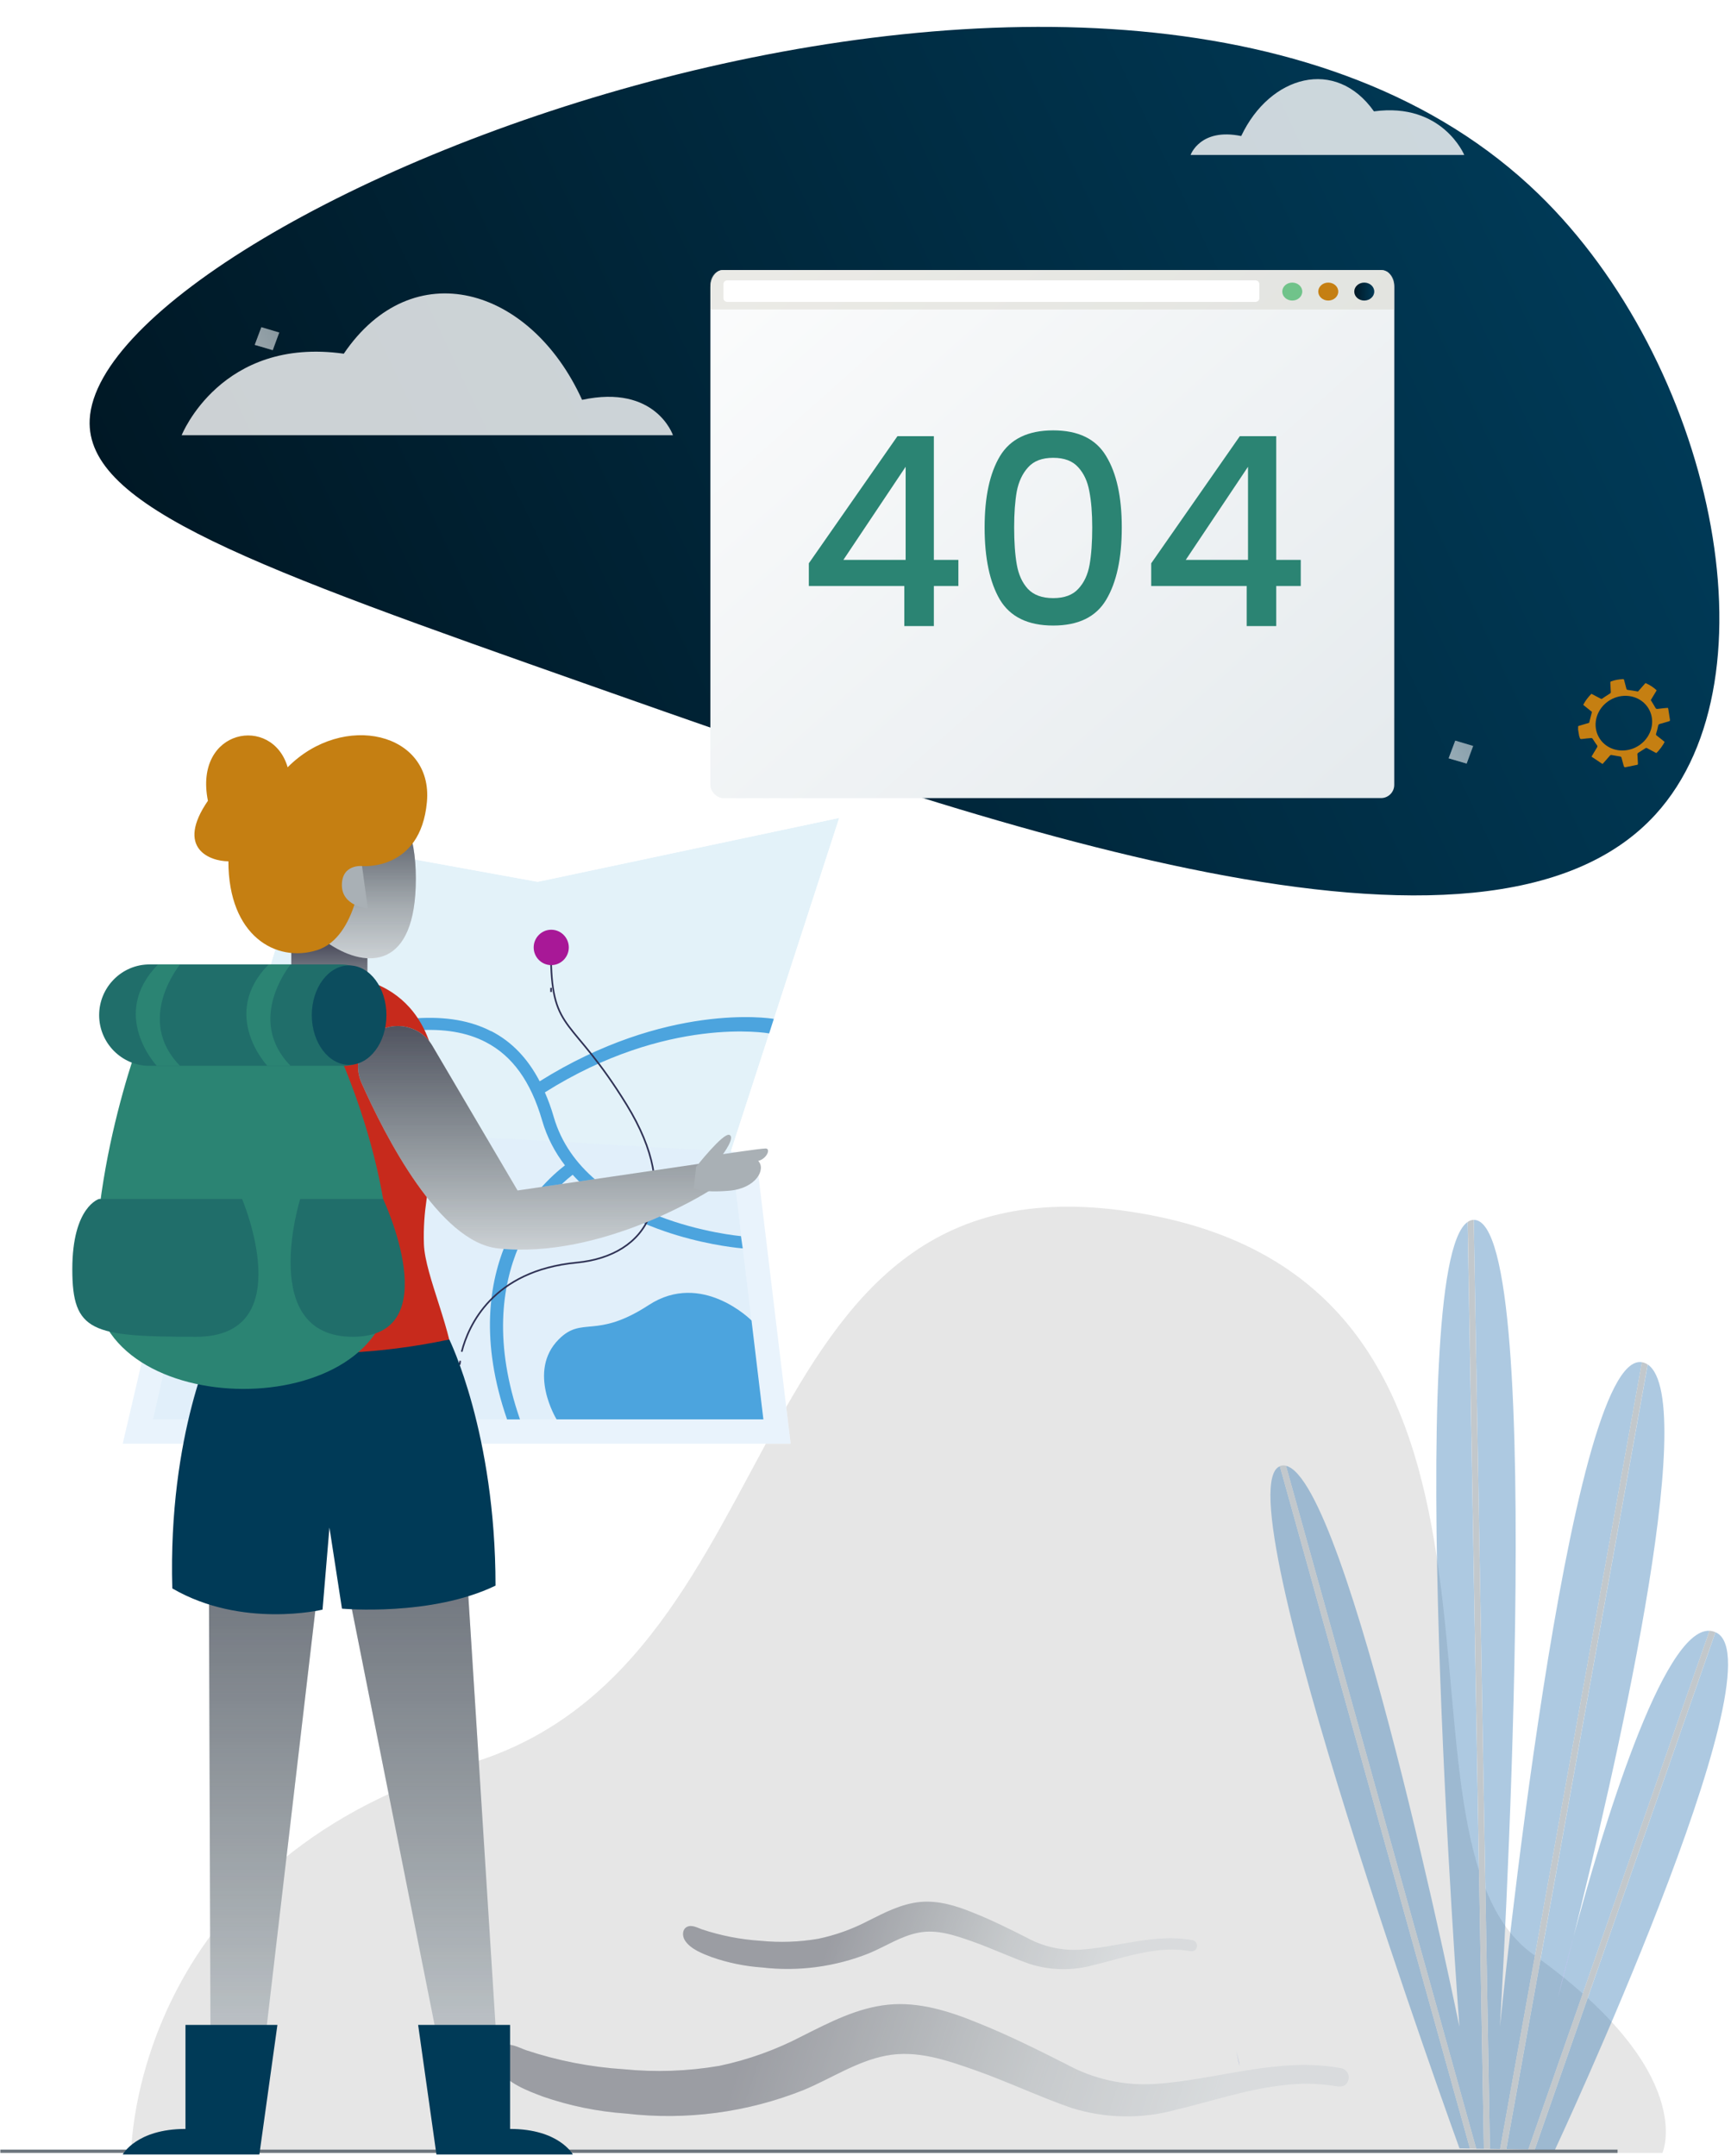 <svg width="525" height="654" viewBox="0 0 525 654" fill="none" xmlns="http://www.w3.org/2000/svg">
<path d="M39.795 653C39.795 653 39.795 565.646 142.45 534.898C245.105 504.128 220.676 343.911 348.994 368.569C477.312 393.226 414.983 557.133 465.098 592.862C515.213 628.614 504.211 653 504.211 653H39.795Z" fill="#E6E6E6"/>
<g clip-path="url(#clip0_4_29393)">
<path d="M454.974 651.839L497.991 413.177C475.489 409.27 454.919 614.725 454.919 614.725C454.919 614.725 469.822 370 447.025 370C447.007 370 446.989 370 446.97 370L451.883 651.784L454.974 651.839Z" fill="#1466A9" fill-opacity="0.35"/>
<path d="M463.529 651.986L518.487 494.629C504.247 493.929 485.829 555.46 477.255 587.359C474.366 598.877 472.471 606.027 472.471 606.027C472.471 606.027 474.274 598.508 477.255 587.359C488.791 541.271 516.022 424.897 499.739 413.859L456.851 651.857L463.548 651.968L463.529 651.986Z" fill="#1466A9" fill-opacity="0.35"/>
<path d="M477.237 587.378C474.238 598.508 472.453 606.045 472.453 606.045C472.453 606.045 474.366 598.895 477.237 587.378Z" fill="#A0ABE9"/>
<path d="M471.57 652.134C471.57 652.134 539.959 505.686 520.677 495.256C520.548 495.182 520.401 495.145 520.272 495.09L465.461 652.042L471.57 652.152V652.134Z" fill="#1466A9" fill-opacity="0.35"/>
<path d="M442.647 651.618L445.83 651.673L388.185 444.726C370.191 451.968 442.647 651.618 442.647 651.618Z" fill="#1466A9" fill-opacity="0.35"/>
<path d="M450.043 651.747L445.13 370.627C425.278 384.079 442.628 614.725 442.628 614.725C442.628 614.725 408.866 449.02 390.025 444.597L447.725 651.728L450.025 651.765L450.043 651.747Z" fill="#1466A9" fill-opacity="0.35"/>
<path d="M447.743 651.71L390.044 444.578C389.436 444.431 388.848 444.449 388.277 444.652C388.241 444.652 388.204 444.689 388.167 444.707L445.811 651.655L447.725 651.692L447.743 651.71Z" fill="#C2C8CC"/>
<path d="M451.883 651.784L446.97 370C446.326 370 445.719 370.221 445.149 370.627L450.043 651.747L451.883 651.784Z" fill="#C2C8CC"/>
<path d="M456.832 651.876L499.72 413.877C499.408 413.675 499.095 413.49 498.745 413.361C498.488 413.269 498.23 413.214 497.972 413.177L454.955 651.839L456.814 651.876H456.832Z" fill="#C2C8CC"/>
<path d="M465.461 652.023L520.272 495.071C519.683 494.813 519.076 494.666 518.469 494.629L463.511 651.986L465.443 652.023H465.461Z" fill="#C2C8CC"/>
<path d="M374.956 622.096C375.564 625.045 375.987 626.648 375.987 626.648C375.987 626.648 375.674 624.989 374.956 622.096Z" fill="#637ABE"/>
</g>
<path d="M27.205 127.24C25.836 153.857 77.117 171.95 179.062 207.919C299.056 250.261 450.482 303.689 502.118 247.02C540.122 205.311 518.943 109.566 466.619 58.836C341.96 -62.016 30.515 62.912 27.205 127.24Z" fill="url(#paint0_linear_4_29393)"/>
<path d="M496.64 231.961C496.802 231.835 496.787 231.651 496.753 231.195C496.694 230.379 496.634 229.562 496.604 228.744C496.6 228.615 496.719 228.422 496.838 228.344C497.545 227.883 498.279 227.461 498.981 226.992C499.199 226.848 499.332 226.805 499.562 226.933C500.481 227.443 501.417 227.929 502.336 228.418C503.108 227.778 504.573 225.808 504.857 225.012C504.082 224.39 503.301 223.742 502.493 223.127C502.242 222.935 502.199 222.793 502.306 222.47C502.555 221.72 502.735 220.949 502.898 220.18C502.964 219.869 503.044 219.68 503.401 219.585C504.326 219.34 505.24 219.042 506.162 218.781C506.409 218.712 506.529 218.599 506.492 218.355C506.314 217.208 506.135 216.062 505.956 214.915C505.912 214.633 505.682 214.705 505.501 214.723C504.582 214.812 503.662 214.898 502.745 215.017C502.402 215.062 502.233 214.971 502.073 214.678C501.645 213.906 501.165 213.164 500.67 212.351L502.456 209.383C501.474 208.452 500.352 207.735 499.061 207.175L496.795 209.746C495.714 209.569 494.718 209.383 493.712 209.255C493.42 209.218 493.325 209.12 493.264 208.87C493.05 208.003 492.807 207.144 492.587 206.28C492.539 206.093 492.483 205.967 492.245 205.981C491.041 206.056 489.853 206.227 488.697 206.646C488.439 206.739 488.385 206.869 488.399 207.1C488.453 208.024 488.488 208.951 488.546 209.875C488.56 210.098 488.516 210.218 488.288 210.357C487.495 210.839 486.72 211.354 485.96 211.887C485.765 212.023 485.653 212.002 485.485 211.913C484.553 211.422 483.617 210.939 482.658 210.439C481.671 211.453 480.825 212.534 480.179 213.789L482.825 215.93L481.982 219.232C481.175 219.474 480.245 219.745 479.319 220.031C478.559 220.267 478.602 220.125 478.644 220.935C478.648 221.012 478.625 221.092 478.611 221.171L478.947 223.229C479.001 223.375 479.08 223.516 479.103 223.669C479.161 224.064 479.34 224.212 479.792 224.148C480.735 224.015 481.683 223.938 482.63 223.86C482.754 223.85 482.932 223.935 483 224.033C483.445 224.674 483.831 225.357 484.309 225.971C484.543 226.272 484.518 226.462 484.326 226.77C483.78 227.642 483.27 228.534 482.693 229.506L486.037 231.732C486.216 231.536 486.321 231.425 486.42 231.311C487.042 230.606 487.67 229.905 488.28 229.189C488.453 228.986 488.599 228.968 488.849 229.018C489.709 229.186 490.582 229.3 491.443 229.463C491.576 229.488 491.738 229.637 491.776 229.765C491.984 230.466 492.152 231.18 492.346 231.886C492.503 232.457 492.563 232.668 492.826 232.739L496.64 231.961ZM494.202 227.375C492.257 227.856 490.236 227.678 488.483 226.871C486.731 226.065 485.355 224.679 484.591 222.95C483.827 221.222 483.722 219.257 484.293 217.392C484.865 215.526 486.078 213.875 487.725 212.719C489.372 211.563 491.352 210.975 493.328 211.054C495.303 211.133 497.152 211.874 498.559 213.152C499.965 214.429 500.843 216.164 501.042 218.061C501.242 219.957 500.75 221.898 499.652 223.552C499.031 224.493 498.229 225.315 497.294 225.971C496.358 226.628 495.308 227.105 494.202 227.375Z" fill="#C57F12"/>
<g style="mix-blend-mode:hard-light" opacity="0.6">
<path d="M386.964 138.128L388.951 132.774L394.394 134.382L392.407 139.736L386.964 138.128Z" fill="#E6EBEE"/>
<path d="M386.964 138.128L388.951 132.774L394.394 134.382L392.407 139.736L386.964 138.128Z" fill="url(#paint1_linear_4_29393)"/>
</g>
<g style="mix-blend-mode:hard-light" opacity="0.6">
<path d="M439.38 229.996L441.367 224.643L446.81 226.25L444.823 231.604L439.38 229.996Z" fill="#E6EBEE"/>
<path d="M439.38 229.996L441.367 224.643L446.81 226.25L444.823 231.604L439.38 229.996Z" fill="url(#paint2_linear_4_29393)"/>
</g>
<g style="mix-blend-mode:hard-light" opacity="0.6">
<path d="M77.278 104.597L79.265 99.244L84.708 100.852L82.722 106.205L77.278 104.597Z" fill="#E6EBEE"/>
<path d="M77.278 104.597L79.265 99.244L84.708 100.852L82.722 106.205L77.278 104.597Z" fill="url(#paint3_linear_4_29393)"/>
</g>
<path d="M0.099 652.5H490.599" stroke="#6C757D"/>
<g style="mix-blend-mode:multiply" opacity="0.5">
<path fill-rule="evenodd" clip-rule="evenodd" d="M407.055 627.367C407.441 627.484 407.798 627.684 408.101 627.952C408.404 628.221 408.647 628.551 408.813 628.922C408.979 629.292 409.065 629.694 409.064 630.101C409.063 630.508 408.976 630.91 408.809 631.28C407.985 633.246 406.06 632.958 404.348 632.628C399.165 631.867 393.903 631.832 388.711 632.522C377.733 633.801 367.436 637.371 356.821 639.87C346.395 642.773 335.363 642.602 325.03 639.377C315.179 635.965 305.774 631.456 295.897 627.959C287.226 624.923 278.133 621.694 268.785 623.488C259.86 625.178 252.072 630.463 243.741 633.92C226.62 640.751 208.089 643.204 189.8 641.062C181.226 640.463 172.768 638.73 164.642 635.909C159.987 634.155 153.703 631.817 150.907 627.303C149.628 625.216 149.528 621.903 151.984 620.611C154.439 619.319 157.428 621.118 159.629 621.873C169.177 625.042 179.087 626.973 189.119 627.618C198.811 628.582 208.586 628.238 218.188 626.596C226.974 624.746 235.466 621.686 243.425 617.503C251.688 613.357 260.005 609.011 269.307 608.055C278.609 607.098 287.85 609.985 296.546 613.563C305.75 617.241 314.552 621.634 323.347 626.076C331.489 630.554 340.712 632.646 349.971 632.114C369.09 630.939 387.808 623.679 407.055 627.367Z" fill="#E6EBEE"/>
<path fill-rule="evenodd" clip-rule="evenodd" d="M407.055 627.367C407.441 627.484 407.798 627.684 408.101 627.952C408.404 628.221 408.647 628.551 408.813 628.922C408.979 629.292 409.065 629.694 409.064 630.101C409.063 630.508 408.976 630.91 408.809 631.28C407.985 633.246 406.06 632.958 404.348 632.628C399.165 631.867 393.903 631.832 388.711 632.522C377.733 633.801 367.436 637.371 356.821 639.87C346.395 642.773 335.363 642.602 325.03 639.377C315.179 635.965 305.774 631.456 295.897 627.959C287.226 624.923 278.133 621.694 268.785 623.488C259.86 625.178 252.072 630.463 243.741 633.92C226.62 640.751 208.089 643.204 189.8 641.062C181.226 640.463 172.768 638.73 164.642 635.909C159.987 634.155 153.703 631.817 150.907 627.303C149.628 625.216 149.528 621.903 151.984 620.611C154.439 619.319 157.428 621.118 159.629 621.873C169.177 625.042 179.087 626.973 189.119 627.618C198.811 628.582 208.586 628.238 218.188 626.596C226.974 624.746 235.466 621.686 243.425 617.503C251.688 613.357 260.005 609.011 269.307 608.055C278.609 607.098 287.85 609.985 296.546 613.563C305.75 617.241 314.552 621.634 323.347 626.076C331.489 630.554 340.712 632.646 349.971 632.114C369.09 630.939 387.808 623.679 407.055 627.367Z" fill="url(#paint4_linear_4_29393)" fill-opacity="0.8" style="mix-blend-mode:color-burn"/>
<path fill-rule="evenodd" clip-rule="evenodd" d="M407.055 627.367C407.441 627.484 407.798 627.684 408.101 627.952C408.404 628.221 408.647 628.551 408.813 628.922C408.979 629.292 409.065 629.694 409.064 630.101C409.063 630.508 408.976 630.91 408.809 631.28C407.985 633.246 406.06 632.958 404.348 632.628C399.165 631.867 393.903 631.832 388.711 632.522C377.733 633.801 367.436 637.371 356.821 639.87C346.395 642.773 335.363 642.602 325.03 639.377C315.179 635.965 305.774 631.456 295.897 627.959C287.226 624.923 278.133 621.694 268.785 623.488C259.86 625.178 252.072 630.463 243.741 633.92C226.62 640.751 208.089 643.204 189.8 641.062C181.226 640.463 172.768 638.73 164.642 635.909C159.987 634.155 153.703 631.817 150.907 627.303C149.628 625.216 149.528 621.903 151.984 620.611C154.439 619.319 157.428 621.118 159.629 621.873C169.177 625.042 179.087 626.973 189.119 627.618C198.811 628.582 208.586 628.238 218.188 626.596C226.974 624.746 235.466 621.686 243.425 617.503C251.688 613.357 260.005 609.011 269.307 608.055C278.609 607.098 287.85 609.985 296.546 613.563C305.75 617.241 314.552 621.634 323.347 626.076C331.489 630.554 340.712 632.646 349.971 632.114C369.09 630.939 387.808 623.679 407.055 627.367Z" fill="#2F3941" fill-opacity="0.15" style="mix-blend-mode:multiply"/>
</g>
<g style="mix-blend-mode:multiply" opacity="0.5">
<path fill-rule="evenodd" clip-rule="evenodd" d="M361.84 588.519C362.072 588.59 362.287 588.71 362.469 588.871C362.651 589.033 362.798 589.231 362.898 589.454C362.998 589.677 363.049 589.919 363.049 590.163C363.048 590.408 362.996 590.649 362.895 590.872C362.4 592.054 361.241 591.881 360.211 591.682C357.092 591.225 353.925 591.204 350.8 591.619C344.194 592.388 337.997 594.535 331.609 596.037C325.335 597.782 318.696 597.68 312.478 595.741C306.549 593.689 300.889 590.978 294.946 588.875C289.727 587.05 284.255 585.108 278.63 586.187C273.259 587.203 268.572 590.381 263.558 592.46C253.255 596.567 242.103 598.042 231.097 596.754C225.938 596.394 220.847 595.352 215.957 593.655C213.156 592.601 209.374 591.195 207.692 588.481C206.922 587.226 206.862 585.234 208.34 584.457C209.817 583.68 211.616 584.762 212.94 585.216C218.686 587.122 224.65 588.282 230.687 588.67C236.52 589.25 242.403 589.043 248.181 588.056C253.468 586.943 258.579 585.103 263.368 582.588C268.341 580.095 273.346 577.482 278.944 576.907C284.542 576.332 290.103 578.068 295.336 580.22C300.875 582.43 306.172 585.072 311.465 587.743C316.365 590.436 321.915 591.693 327.487 591.374C338.993 590.667 350.257 586.302 361.84 588.519Z" fill="#E6EBEE"/>
<path fill-rule="evenodd" clip-rule="evenodd" d="M361.84 588.519C362.072 588.59 362.287 588.71 362.469 588.871C362.651 589.033 362.798 589.231 362.898 589.454C362.998 589.677 363.049 589.919 363.049 590.163C363.048 590.408 362.996 590.649 362.895 590.872C362.4 592.054 361.241 591.881 360.211 591.682C357.092 591.225 353.925 591.204 350.8 591.619C344.194 592.388 337.997 594.535 331.609 596.037C325.335 597.782 318.696 597.68 312.478 595.741C306.549 593.689 300.889 590.978 294.946 588.875C289.727 587.05 284.255 585.108 278.63 586.187C273.259 587.203 268.572 590.381 263.558 592.46C253.255 596.567 242.103 598.042 231.097 596.754C225.938 596.394 220.847 595.352 215.957 593.655C213.156 592.601 209.374 591.195 207.692 588.481C206.922 587.226 206.862 585.234 208.34 584.457C209.817 583.68 211.616 584.762 212.94 585.216C218.686 587.122 224.65 588.282 230.687 588.67C236.52 589.25 242.403 589.043 248.181 588.056C253.468 586.943 258.579 585.103 263.368 582.588C268.341 580.095 273.346 577.482 278.944 576.907C284.542 576.332 290.103 578.068 295.336 580.22C300.875 582.43 306.172 585.072 311.465 587.743C316.365 590.436 321.915 591.693 327.487 591.374C338.993 590.667 350.257 586.302 361.84 588.519Z" fill="url(#paint5_linear_4_29393)" fill-opacity="0.8" style="mix-blend-mode:color-burn"/>
<path fill-rule="evenodd" clip-rule="evenodd" d="M361.84 588.519C362.072 588.59 362.287 588.71 362.469 588.871C362.651 589.033 362.798 589.231 362.898 589.454C362.998 589.677 363.049 589.919 363.049 590.163C363.048 590.408 362.996 590.649 362.895 590.872C362.4 592.054 361.241 591.881 360.211 591.682C357.092 591.225 353.925 591.204 350.8 591.619C344.194 592.388 337.997 594.535 331.609 596.037C325.335 597.782 318.696 597.68 312.478 595.741C306.549 593.689 300.889 590.978 294.946 588.875C289.727 587.05 284.255 585.108 278.63 586.187C273.259 587.203 268.572 590.381 263.558 592.46C253.255 596.567 242.103 598.042 231.097 596.754C225.938 596.394 220.847 595.352 215.957 593.655C213.156 592.601 209.374 591.195 207.692 588.481C206.922 587.226 206.862 585.234 208.34 584.457C209.817 583.68 211.616 584.762 212.94 585.216C218.686 587.122 224.65 588.282 230.687 588.67C236.52 589.25 242.403 589.043 248.181 588.056C253.468 586.943 258.579 585.103 263.368 582.588C268.341 580.095 273.346 577.482 278.944 576.907C284.542 576.332 290.103 578.068 295.336 580.22C300.875 582.43 306.172 585.072 311.465 587.743C316.365 590.436 321.915 591.693 327.487 591.374C338.993 590.667 350.257 586.302 361.84 588.519Z" fill="#2F3941" fill-opacity="0.15" style="mix-blend-mode:multiply"/>
</g>
<path d="M137.74 416.246L152.114 643.147H137.567L99.77 453.115L77.555 643.147H63.921L63.156 416.246H137.74Z" fill="#E6EBEE"/>
<path d="M137.74 416.246L152.114 643.147H137.567L99.77 453.115L77.555 643.147H63.921L63.156 416.246H137.74Z" fill="url(#paint6_linear_4_29393)" fill-opacity="0.8"/>
<path d="M137.74 416.246L152.114 643.147H137.567L99.77 453.115L77.555 643.147H63.921L63.156 416.246H137.74Z" fill="#2F3941" fill-opacity="0.15"/>
<path d="M221.741 348.993L221.938 350.608L231.53 430.507H46.39L64.192 351.627L93.557 254.834L161.655 267.207L163.086 267.455L164.466 267.157L254.533 248.077L222.259 347.428L221.741 348.993Z" fill="#E3F2F9"/>
<path d="M37.219 437.885L57.091 349.739L88.428 246.412L162.938 259.952L265.431 238.214L229.212 349.739L239.789 437.885H37.219ZM164.466 267.157L163.061 267.455L161.656 267.207L93.557 254.834L64.192 351.627L46.391 430.507H231.53L221.939 350.633L221.741 349.018L222.234 347.453L254.533 248.077L164.491 267.182L164.466 267.157Z" fill="white"/>
<path d="M99.893 311.603C106.254 311.603 111.432 306.386 111.432 299.976V280.598H88.354V299.976C88.354 306.386 93.532 311.603 99.893 311.603Z" fill="#E6EBEE"/>
<path d="M99.893 311.603C106.254 311.603 111.432 306.386 111.432 299.976V280.598H88.354V299.976C88.354 306.386 93.532 311.603 99.893 311.603Z" fill="#2F3941" fill-opacity="0.15"/>
<path d="M99.893 311.603C106.254 311.603 111.432 306.386 111.432 299.976V280.598H88.354V299.976C88.354 306.386 93.532 311.603 99.893 311.603Z" fill="url(#paint7_linear_4_29393)" fill-opacity="0.8"/>
<g style="mix-blend-mode:multiply" opacity="0.7">
<path d="M60.124 339.801L148.588 345.118L229.212 349.739L239.789 437.885H37.219L60.124 339.801Z" fill="#E0EEFB"/>
</g>
<path d="M149.032 312.771C155.22 315.976 160.053 321.019 163.677 327.975C201.894 304.026 233.379 308.796 234.685 309.044L233.28 313.441C232.96 313.392 202.362 307.951 165.255 331.329C166.266 333.64 167.178 336.099 167.943 338.782C177.213 370.707 224.256 374.881 224.725 374.931L225.267 378.657C223.59 378.533 191.218 375.676 173.687 356.322C167.4 361.167 141.783 384.496 157.711 430.532H153.79C137.468 383.303 164.195 358.956 171.345 353.465C168.337 349.54 165.921 345.043 164.417 339.826C160.99 328.025 155.393 320.249 147.306 316.075C135.866 310.137 119.273 311.33 95.135 319.851L93.927 316.373C119.075 307.504 136.581 306.386 148.983 312.796L149.032 312.771Z" fill="#4CA4DE"/>
<path d="M227.93 400.52C227.93 400.52 212.865 385.315 196.74 395.849C180.616 406.358 176.621 399.029 169.447 406.259C159.831 415.948 168.806 430.507 168.806 430.507H231.53L227.93 400.52Z" fill="#4CA4DE"/>
<path d="M91.929 325.839L68.876 373.539C67.323 376.769 64.389 379.104 60.913 379.875C53.171 381.614 45.799 375.278 46.686 367.328C49.374 343.13 70.356 310.46 70.356 310.46L91.929 325.839Z" fill="#F3A9B8"/>
<path d="M139.416 413.961C139.416 413.961 139.441 413.514 139.589 412.743" stroke="#2E3154" stroke-width="0.5" stroke-miterlimit="10"/>
<path d="M140.029 410C142.031 402.183 149.325 385.402 174.89 382.969C196.574 380.892 207.23 363.018 190.046 335.058C173.506 308.164 167.547 313.412 167.102 291" stroke="#2E3154" stroke-width="0.5" stroke-miterlimit="10"/>
<path d="M167.129 300.87C167.129 300.473 167.129 300.051 167.129 299.628" stroke="#2E3154" stroke-width="0.5" stroke-miterlimit="10"/>
<path d="M172.513 287.366C172.513 290.323 170.121 292.733 167.187 292.733C164.253 292.733 161.862 290.323 161.862 287.366C161.862 284.41 164.253 282 167.187 282C170.121 282 172.513 284.41 172.513 287.366Z" fill="#A81897"/>
<path d="M108.991 235.332C108.991 235.332 126.127 238.611 126.127 266.486C126.127 294.361 111.013 293.541 100.263 286.585C89.513 279.604 84.483 262.387 91.855 246.412C99.252 230.413 108.991 235.332 108.991 235.332Z" fill="#E6EBEE"/>
<path d="M108.991 235.332C108.991 235.332 126.127 238.611 126.127 266.486C126.127 294.361 111.013 293.541 100.263 286.585C89.513 279.604 84.483 262.387 91.855 246.412C99.252 230.413 108.991 235.332 108.991 235.332Z" fill="url(#paint8_linear_4_29393)" fill-opacity="0.8"/>
<path d="M108.991 235.332C108.991 235.332 126.127 238.611 126.127 266.486C126.127 294.361 111.013 293.541 100.263 286.585C89.513 279.604 84.483 262.387 91.855 246.412C99.252 230.413 108.991 235.332 108.991 235.332Z" fill="#2F3941" fill-opacity="0.15"/>
<path d="M101.52 296.1C101.52 296.1 127.507 294.386 132.143 323.677C135.915 347.577 127.902 357.142 128.568 377.34C128.888 386.98 137.715 404.669 137.715 416.221H63.132C63.132 416.221 65.227 404.172 71.293 377.34C72.871 370.359 69.246 362.037 66.485 352.745C53.294 308.597 80.933 296.1 101.496 296.1H101.52Z" fill="#C72A1C"/>
<path d="M109.805 262.685C109.805 262.685 127.557 264.35 129.48 243.257C131.428 222.164 104.109 215.705 87.245 232.723C82.585 216.699 58.669 220.997 63.058 242.884C53.121 257.344 63.723 261.244 69.271 261.244C69.271 283.902 83.744 292.101 96.145 288.2C108.547 284.299 109.805 262.71 109.805 262.71V262.685Z" fill="#C57F12"/>
<path d="M131.132 317.193L156.971 361.092L213.58 352.77L215.109 361.192C215.109 361.192 182.416 382.061 151.029 378.657C133.178 376.719 116.856 344.72 109.632 328.422C107.265 323.056 108.991 316.746 113.774 313.392C119.544 309.342 127.532 311.081 131.132 317.193Z" fill="#E6EBEE"/>
<path d="M131.132 317.193L156.971 361.092L213.58 352.77L215.109 361.192C215.109 361.192 182.416 382.061 151.029 378.657C133.178 376.719 116.856 344.72 109.632 328.422C107.265 323.056 108.991 316.746 113.774 313.392C119.544 309.342 127.532 311.081 131.132 317.193Z" fill="url(#paint9_linear_4_29393)" fill-opacity="0.8"/>
<path d="M131.132 317.193L156.971 361.092L213.58 352.77L215.109 361.192C215.109 361.192 182.416 382.061 151.029 378.657C133.178 376.719 116.856 344.72 109.632 328.422C107.265 323.056 108.991 316.746 113.774 313.392C119.544 309.342 127.532 311.081 131.132 317.193Z" fill="#2F3941" fill-opacity="0.15"/>
<path d="M109.805 262.685C109.805 262.685 103.69 262.039 103.69 268.474C103.69 274.908 111.555 275.579 111.555 275.579L109.805 262.685Z" fill="#A9B0B5"/>
<path d="M136.26 406.259C136.26 406.259 150.289 434.606 150.289 480.94C130.762 490.381 103.715 487.921 103.715 487.921L99.918 463.326L97.822 488.22C97.822 488.22 73.413 494.083 52.259 481.785C50.927 434.631 65.104 406.284 65.104 406.284C65.104 406.284 91.732 415.65 136.285 406.284L136.26 406.259Z" fill="#003A57"/>
<path d="M154.703 645.756V614.179H126.817L132.365 653.482H173.737C173.737 653.482 169.57 645.731 154.703 645.731V645.756Z" fill="#003A57"/>
<path d="M56.253 645.756V614.179H84.138L78.665 653.482H37.219C37.219 653.482 41.385 645.731 56.253 645.731V645.756Z" fill="#003A57"/>
<path d="M96.244 306.038C96.244 306.038 118.508 345.391 118.508 388.893C118.508 432.395 28.737 431.749 28.737 388.893C28.737 346.037 45.799 306.038 45.799 306.038H96.244Z" fill="#2B8473"/>
<path d="M104.06 323.28H45.33C36.923 323.28 30.069 316.348 30.069 307.901C30.069 299.429 36.947 292.523 45.33 292.523H103.32C110.495 292.523 116.363 298.436 116.363 305.665V310.907C116.363 317.715 110.816 323.305 104.06 323.305V323.28Z" fill="#206E6A"/>
<path d="M116.191 363.651C116.191 363.651 135.94 405.464 106.994 405.464C78.048 405.464 91.042 363.651 91.042 363.651H116.191Z" fill="#206E6A"/>
<path d="M73.413 363.651C73.413 363.651 91.214 405.464 59.483 405.464C27.751 405.464 21.932 403.998 21.932 384.968C21.932 365.937 30.068 363.651 30.068 363.651H73.413Z" fill="#206E6A"/>
<path d="M117.201 307.901C117.201 316.224 112.147 322.982 105.884 322.982C99.622 322.982 94.567 316.224 94.567 307.901C94.567 299.579 99.622 292.821 105.884 292.821C112.147 292.821 117.201 299.579 117.201 307.901Z" fill="#0C4D5E"/>
<path d="M88.157 292.523C88.157 292.523 74.301 309.193 88.157 323.305H81.106C81.106 323.305 66.485 307.802 81.475 292.523" fill="#2B8473"/>
<path d="M54.625 292.523C54.625 292.523 40.769 309.193 54.625 323.305H47.574C47.574 323.305 32.953 307.802 47.944 292.523" fill="#2B8473"/>
<path d="M211.09 353.962C211.09 353.962 219.276 343.553 221.199 344.223C223.122 344.919 219.276 350.062 219.276 350.062C219.276 350.062 230.642 348.347 232.22 348.347C233.798 348.347 232.664 351.428 229.952 352.124C232.392 354.583 229.384 360.471 221.1 361.167C212.816 361.863 210.424 360.471 210.424 360.471L211.115 353.937L211.09 353.962Z" fill="#A9B0B5"/>
<g opacity="0.8" clip-path="url(#clip1_4_29393)">
<path d="M55.099 132H204.099C204.099 132 198.88 116.478 176.541 121.277C160.884 86.834 125.121 76.535 104.265 107.283C67.02 102.038 55.099 132 55.099 132Z" fill="white"/>
</g>
<g opacity="0.8" clip-path="url(#clip2_4_29393)">
<path d="M444.099 47H361.099C361.099 47 364.006 38.697 376.45 41.264C385.172 22.842 405.093 17.333 416.711 33.779C437.459 30.974 444.099 47 444.099 47Z" fill="white"/>
</g>
<g filter="url(#filter0_d_4_29393)">
<g clip-path="url(#clip3_4_29393)">
<path fill-rule="evenodd" clip-rule="evenodd" d="M419.026 63C420.091 63 421.06 63.583 421.759 64.536C422.441 65.466 422.865 66.75 422.865 68.169V217.999C422.865 218.383 422.865 218.841 422.865 219.33C422.865 221.449 421.147 223.168 419.027 223.168H219.291C217.171 223.168 215.452 221.449 215.452 219.329C215.452 218.84 215.452 218.383 215.452 217.999V68.169C215.452 66.75 215.876 65.466 216.558 64.536C217.257 63.582 218.226 63 219.291 63H419.026Z" fill="#E6EBEE"/>
<path fill-rule="evenodd" clip-rule="evenodd" d="M419.026 63C420.091 63 421.06 63.583 421.759 64.536C422.441 65.466 422.865 66.75 422.865 68.169V217.999C422.865 218.383 422.865 218.841 422.865 219.33C422.865 221.449 421.147 223.168 419.027 223.168H219.291C217.171 223.168 215.452 221.449 215.452 219.329C215.452 218.84 215.452 218.383 215.452 217.999V68.169C215.452 66.75 215.876 65.466 216.558 64.536C217.257 63.582 218.226 63 219.291 63H419.026Z" fill="url(#paint10_linear_4_29393)"/>
<path opacity="0.3" fill-rule="evenodd" clip-rule="evenodd" d="M215.452 63H422.865V74.991H215.452V63Z" fill="#C6C3B3"/>
<path d="M391.936 72.266C393.611 72.266 394.968 71.046 394.968 69.54C394.968 68.035 393.611 66.815 391.936 66.815C390.261 66.815 388.903 68.035 388.903 69.54C388.903 71.046 390.261 72.266 391.936 72.266Z" fill="#70C38A"/>
<path d="M413.769 72.266C415.444 72.266 416.802 71.046 416.802 69.54C416.802 68.035 415.444 66.815 413.769 66.815C412.094 66.815 410.737 68.035 410.737 69.54C410.737 71.046 412.094 72.266 413.769 72.266Z" fill="url(#paint11_linear_4_29393)"/>
<path d="M402.852 72.266C404.527 72.266 405.885 71.046 405.885 69.54C405.885 68.035 404.527 66.815 402.852 66.815C401.178 66.815 399.82 68.035 399.82 69.54C399.82 71.046 401.178 72.266 402.852 72.266Z" fill="#C57F12"/>
<path d="M380.734 66.135H220.625C219.956 66.135 219.412 66.623 219.412 67.225V71.586C219.412 72.188 219.956 72.676 220.625 72.676H380.734C381.404 72.676 381.947 72.188 381.947 71.586V67.225C381.947 66.623 381.404 66.135 380.734 66.135Z" fill="white"/>
<path d="M245.314 158.84V151.96L272.194 113.4H283.234V150.92H290.674V158.84H283.234V171H274.274V158.84H245.314ZM274.674 122.68L255.794 150.92H274.674V122.68ZM298.627 141.08C298.627 131.853 300.173 124.653 303.267 119.48C306.413 114.253 311.8 111.64 319.427 111.64C327.053 111.64 332.413 114.253 335.507 119.48C338.653 124.653 340.227 131.853 340.227 141.08C340.227 150.413 338.653 157.72 335.507 163C332.413 168.227 327.053 170.84 319.427 170.84C311.8 170.84 306.413 168.227 303.267 163C300.173 157.72 298.627 150.413 298.627 141.08ZM331.267 141.08C331.267 136.76 330.973 133.107 330.387 130.12C329.853 127.133 328.733 124.707 327.027 122.84C325.32 120.92 322.787 119.96 319.427 119.96C316.067 119.96 313.533 120.92 311.827 122.84C310.12 124.707 308.973 127.133 308.387 130.12C307.853 133.107 307.587 136.76 307.587 141.08C307.587 145.56 307.853 149.32 308.387 152.36C308.92 155.4 310.04 157.853 311.747 159.72C313.507 161.587 316.067 162.52 319.427 162.52C322.787 162.52 325.32 161.587 327.027 159.72C328.787 157.853 329.933 155.4 330.467 152.36C331 149.32 331.267 145.56 331.267 141.08ZM349.153 158.84V151.96L376.033 113.4H387.073V150.92H394.513V158.84H387.073V171H378.113V158.84H349.153ZM378.513 122.68L359.633 150.92H378.513V122.68Z" fill="#2B8473"/>
</g>
</g>
<defs>
<filter id="filter0_d_4_29393" x="177.657" y="44.103" width="283.002" height="235.757" filterUnits="userSpaceOnUse" color-interpolation-filters="sRGB">
<feFlood flood-opacity="0" result="BackgroundImageFix"/>
<feColorMatrix in="SourceAlpha" type="matrix" values="0 0 0 0 0 0 0 0 0 0 0 0 0 0 0 0 0 0 127 0" result="hardAlpha"/>
<feOffset dy="18.897"/>
<feGaussianBlur stdDeviation="18.897"/>
<feColorMatrix type="matrix" values="0 0 0 0 0.184 0 0 0 0 0.224 0 0 0 0 0.255 0 0 0 0.15 0"/>
<feBlend mode="normal" in2="BackgroundImageFix" result="effect1_dropShadow_4_29393"/>
<feBlend mode="normal" in="SourceGraphic" in2="effect1_dropShadow_4_29393" result="shape"/>
</filter>
<linearGradient id="paint0_linear_4_29393" x1="13.308" y1="104.965" x2="412.744" y2="-84.68" gradientUnits="userSpaceOnUse">
<stop stop-color="#001825"/>
<stop offset="1" stop-color="#003A57"/>
</linearGradient>
<linearGradient id="paint1_linear_4_29393" x1="394.951" y1="136.072" x2="388.597" y2="139.86" gradientUnits="userSpaceOnUse">
<stop stop-color="white" stop-opacity="0"/>
<stop offset="1" stop-color="white" stop-opacity="0.8"/>
</linearGradient>
<linearGradient id="paint2_linear_4_29393" x1="447.367" y1="227.94" x2="441.013" y2="231.729" gradientUnits="userSpaceOnUse">
<stop stop-color="white" stop-opacity="0"/>
<stop offset="1" stop-color="white" stop-opacity="0.8"/>
</linearGradient>
<linearGradient id="paint3_linear_4_29393" x1="85.265" y1="102.541" x2="78.911" y2="106.33" gradientUnits="userSpaceOnUse">
<stop stop-color="white" stop-opacity="0"/>
<stop offset="1" stop-color="white" stop-opacity="0.8"/>
</linearGradient>
<linearGradient id="paint4_linear_4_29393" x1="186.753" y1="617.98" x2="357.141" y2="674.864" gradientUnits="userSpaceOnUse">
<stop offset="0.214" stop-color="#323444"/>
<stop offset="0.688" stop-color="#2F3941" stop-opacity="0.292"/>
<stop offset="1" stop-color="#2F3941" stop-opacity="0"/>
</linearGradient>
<linearGradient id="paint5_linear_4_29393" x1="229.264" y1="582.875" x2="331.784" y2="617.131" gradientUnits="userSpaceOnUse">
<stop offset="0.214" stop-color="#323444"/>
<stop offset="0.688" stop-color="#2F3941" stop-opacity="0.292"/>
<stop offset="1" stop-color="#2F3941" stop-opacity="0"/>
</linearGradient>
<linearGradient id="paint6_linear_4_29393" x1="107.635" y1="416.246" x2="107.635" y2="643.147" gradientUnits="userSpaceOnUse">
<stop stop-color="#323444"/>
<stop offset="0.724" stop-color="#2F3941" stop-opacity="0.292"/>
<stop offset="0.995" stop-color="#2F3941" stop-opacity="0"/>
</linearGradient>
<linearGradient id="paint7_linear_4_29393" x1="99.893" y1="311.603" x2="99.893" y2="280.598" gradientUnits="userSpaceOnUse">
<stop stop-color="#2F3941" stop-opacity="0"/>
<stop offset="0.266" stop-color="#2F3941" stop-opacity="0.292"/>
<stop offset="0.781" stop-color="#323244"/>
</linearGradient>
<linearGradient id="paint8_linear_4_29393" x1="107.247" y1="234.619" x2="107.247" y2="290.667" gradientUnits="userSpaceOnUse">
<stop offset="0.245" stop-color="#323444"/>
<stop offset="0.724" stop-color="#2F3941" stop-opacity="0.292"/>
<stop offset="0.995" stop-color="#2F3941" stop-opacity="0"/>
</linearGradient>
<linearGradient id="paint9_linear_4_29393" x1="161.844" y1="311.202" x2="161.844" y2="379.032" gradientUnits="userSpaceOnUse">
<stop stop-color="#323444"/>
<stop offset="0.724" stop-color="#2F3941" stop-opacity="0.292"/>
<stop offset="0.995" stop-color="#2F3941" stop-opacity="0"/>
</linearGradient>
<linearGradient id="paint10_linear_4_29393" x1="369.61" y1="254.552" x2="216.796" y2="83.204" gradientUnits="userSpaceOnUse">
<stop stop-color="white" stop-opacity="0"/>
<stop offset="1" stop-color="white" stop-opacity="0.8"/>
</linearGradient>
<linearGradient id="paint11_linear_4_29393" x1="410.737" y1="66.815" x2="416.886" y2="66.912" gradientUnits="userSpaceOnUse">
<stop stop-color="#001825"/>
<stop offset="1" stop-color="#003A57"/>
</linearGradient>
<clipPath id="clip0_4_29393">
<rect width="405" height="283" fill="white" transform="translate(119.099 370)"/>
</clipPath>
<clipPath id="clip1_4_29393">
<rect width="149" height="43" fill="white" transform="translate(55.099 89)"/>
</clipPath>
<clipPath id="clip2_4_29393">
<rect width="83" height="23" fill="white" transform="matrix(-1 0 0 1 444.099 24)"/>
</clipPath>
<clipPath id="clip3_4_29393">
<rect x="215.452" y="63" width="207.413" height="160.168" rx="4" fill="white"/>
</clipPath>
</defs>
</svg>
